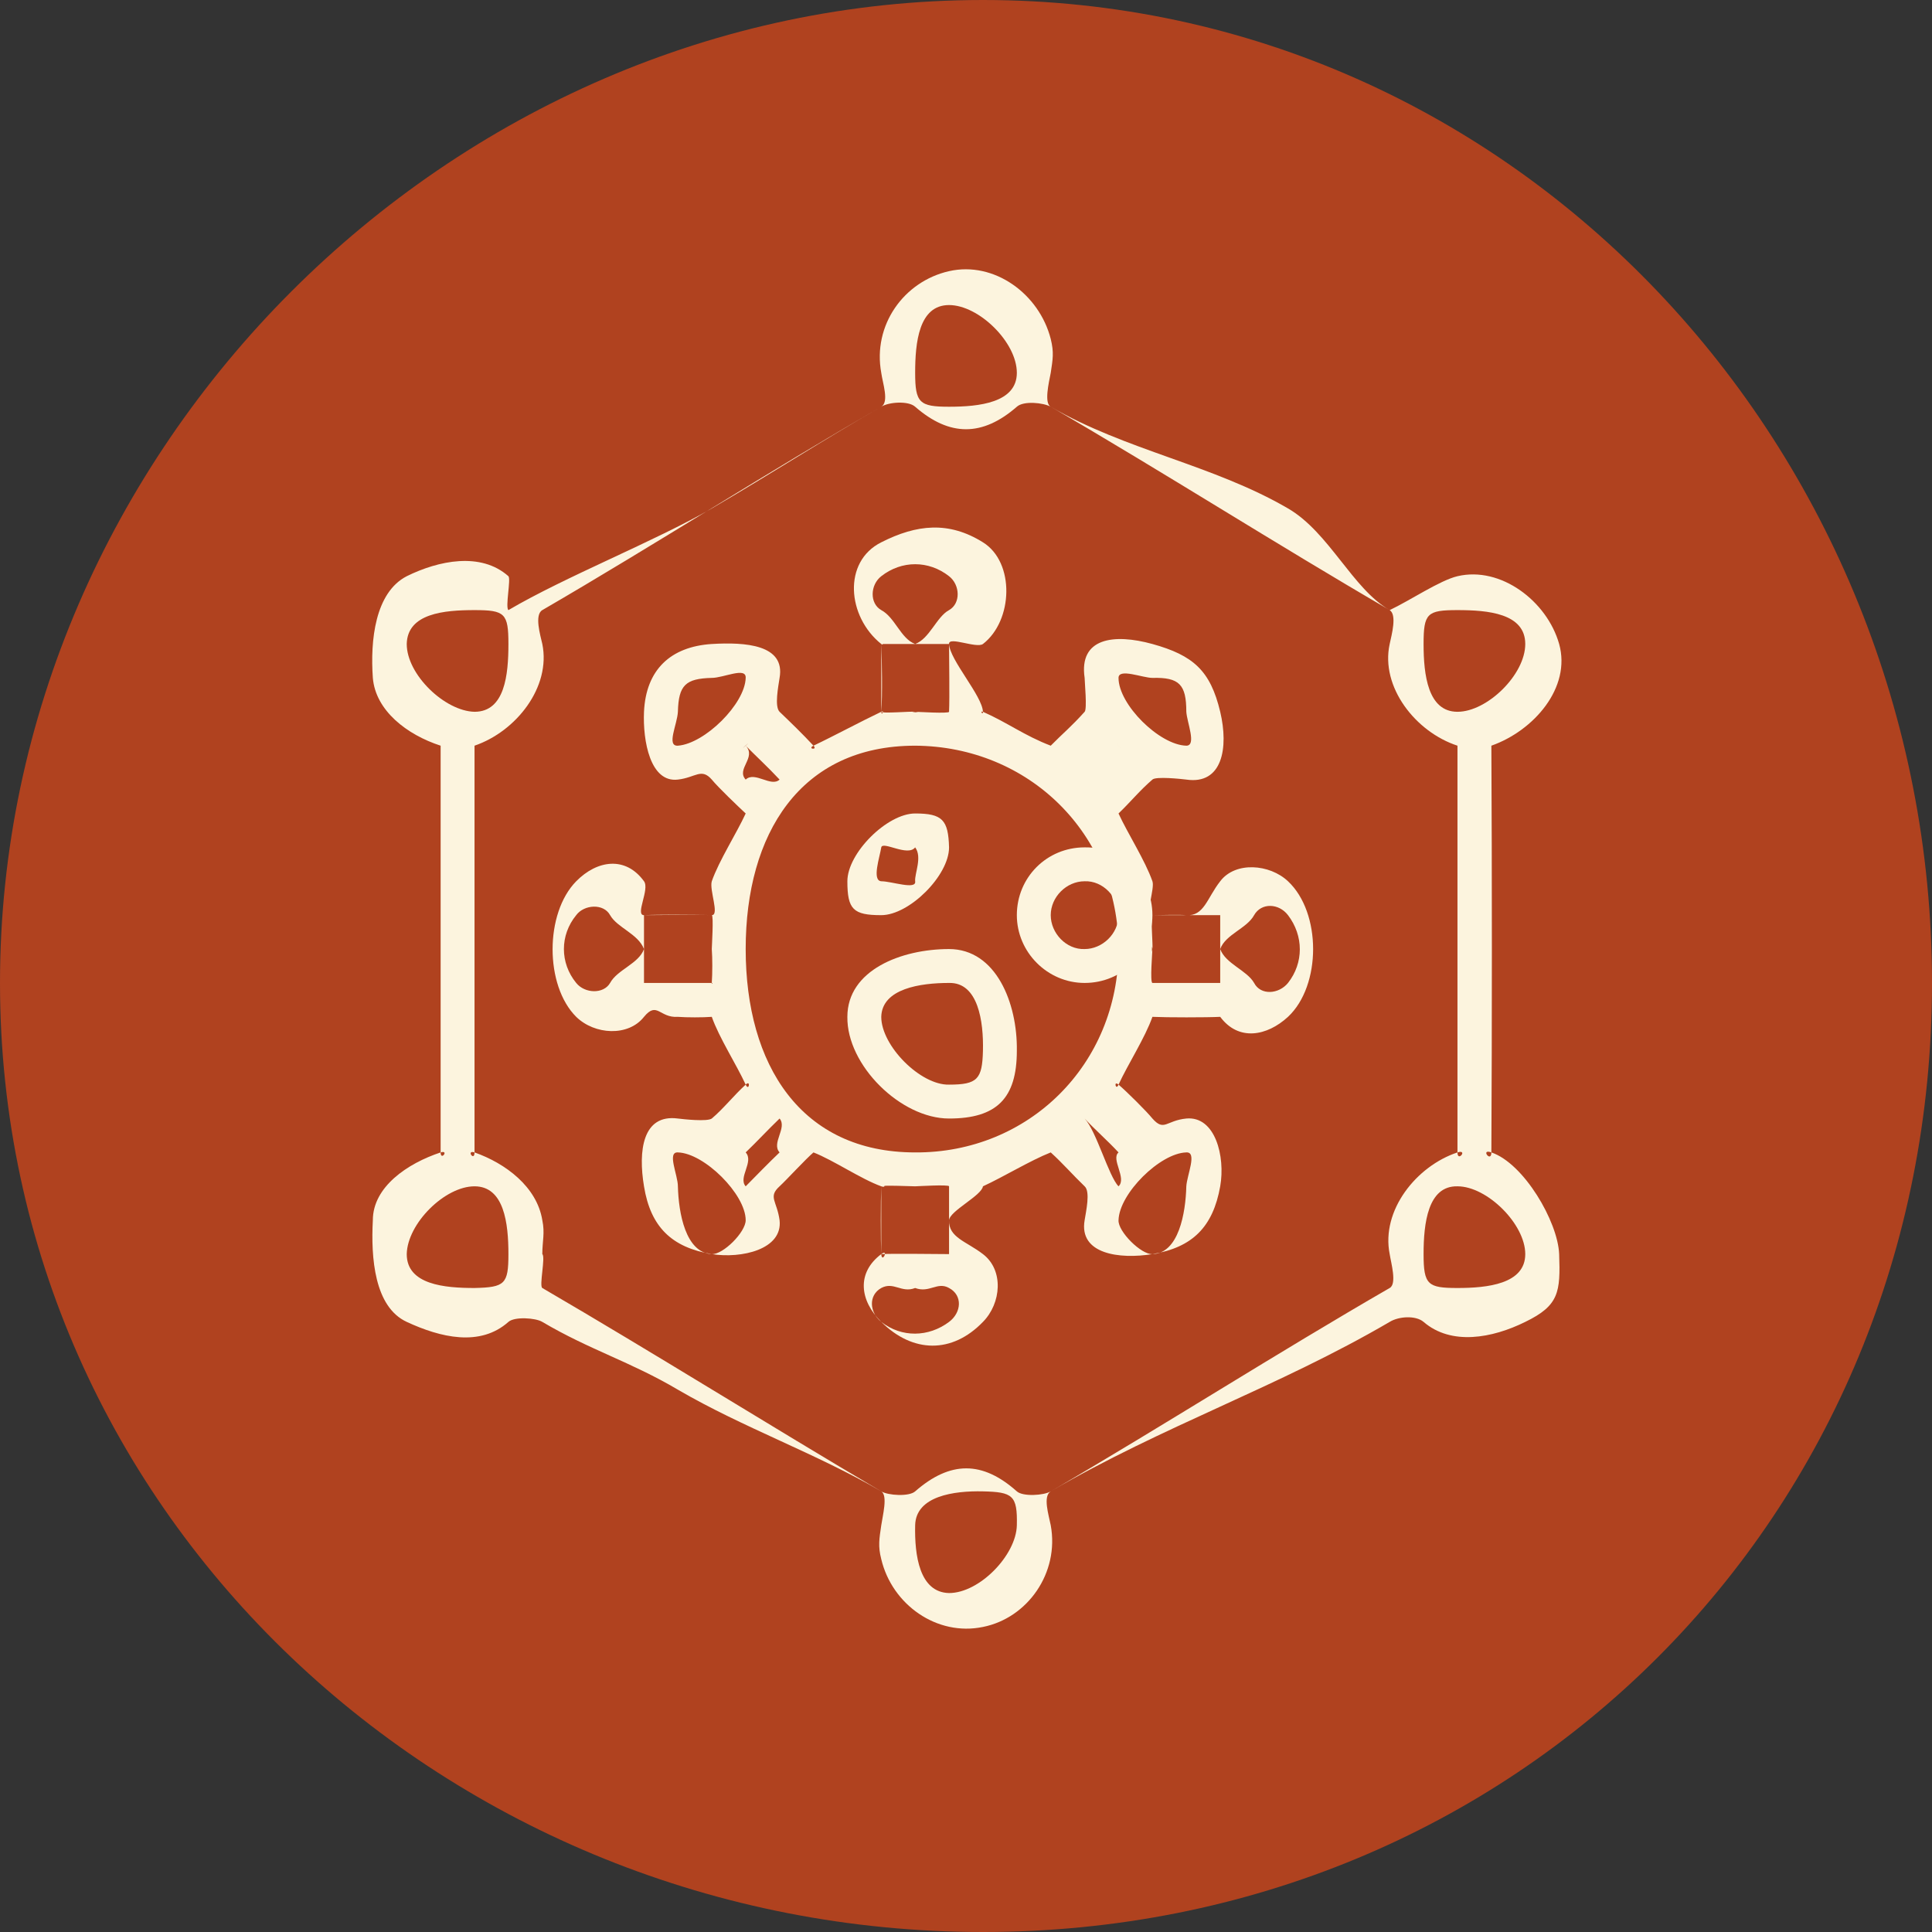<svg width="57" height="57" viewBox="0 0 57 57" fill="none" xmlns="http://www.w3.org/2000/svg">
<rect x="0" y="0" width="57" height="57" fill="#333333" stroke="none"/>
<g clip-path="url(#clip0_4384_13835)">
<path d="M29 57C44.74 57 57 44.74 57 29C57 13.26 44.74 0 29 0C13.26 0 0 13.26 0 29C0 44.74 13.26 57 29 57Z" fill="#B0421F"/>
<path d="M15 18C16.672 17.015 19.328 15.965 21 15C22.752 13.975 24.249 13.005 26 12C26.239 11.859 26.04 11.302 26 11C25.741 9.593 26.667 8.302 28 8C29.334 7.698 30.662 8.673 31 10C31.1 10.402 31.06 10.598 31 11C30.941 11.302 30.801 11.899 31 12C33.209 13.287 35.791 13.713 38 15C39.214 15.704 39.906 17.377 41 18C41.597 17.718 42.483 17.121 43 17C44.274 16.698 45.642 17.733 46 19C46.358 20.287 45.254 21.558 44 22C43.662 22.121 44 21.638 44 22C44.02 25.8 44.02 30.2 44 34C43.662 33.879 44 34.322 44 34C44.956 34.322 45.96 36.035 46 37C46.04 38.126 45.995 38.517 45 39C44.025 39.483 42.816 39.704 42 39C41.761 38.799 41.259 38.839 41 39C37.697 40.93 34.304 42.07 31 44C30.761 44.141 30.941 44.698 31 45C31.259 46.407 30.314 47.739 29 48C27.647 48.282 26.319 47.347 26 46C25.901 45.618 25.941 45.402 26 45C26.04 44.718 26.199 44.121 26 44C24.07 42.874 21.931 42.126 20 41C18.607 40.176 17.393 39.824 16 39C15.801 38.879 15.179 38.839 15 39C14.164 39.744 12.995 39.462 12 39C11.045 38.558 10.941 37.106 11 36C11 35.015 12.025 34.322 13 34C13 34.261 13.259 33.92 13 34C13 30.119 13 25.881 13 22C13 21.759 13.259 22.081 13 22C12.005 21.678 11.08 20.965 11 20C10.921 18.894 11.065 17.483 12 17C12.936 16.538 14.184 16.276 15 17C15.08 17.081 14.901 17.92 15 18ZM16 37C15.96 37.02 16.04 36.98 16 37C16.1 37.081 15.901 37.94 16 38C19.344 39.95 22.657 42.03 26 44C26.199 44.121 26.821 44.161 27 44C28.035 43.095 28.985 43.095 30 44C30.179 44.161 30.801 44.121 31 44C34.344 42.05 37.657 39.93 41 38C41.219 37.879 41.04 37.261 41 37C40.742 35.713 41.786 34.402 43 34C43 34.302 43.319 33.9 43 34C43 30.16 43 25.84 43 22C43 21.718 43.299 22.101 43 22C41.766 21.598 40.722 20.267 41 19C41.06 18.718 41.219 18.141 41 18C37.677 16.07 34.324 13.93 31 12C30.781 11.879 30.199 11.819 30 12C28.985 12.885 28.015 12.885 27 12C26.801 11.819 26.219 11.859 26 12C22.677 13.91 19.324 16.07 16 18C15.761 18.141 15.941 18.739 16 19C16.259 20.267 15.234 21.578 14 22C13.722 22.081 14 21.718 14 22C14 25.86 14 30.14 14 34C13.742 33.92 14 34.282 14 34C14.916 34.322 15.841 35.015 16 36C16.08 36.382 16 36.618 16 37ZM28 47C28.896 47 29.98 45.885 30 45C30.02 44.115 29.876 44.02 29 44C28.145 43.98 27.02 44.136 27 45C26.98 45.885 27.125 46.98 28 47ZM28 9C27.105 9 27 10.115 27 11C27 11.885 27.125 12 28 12C28.876 12 30 11.885 30 11C30 10.095 28.876 9 28 9ZM15 37C15 36.095 14.876 35 14 35C13.125 35 12.02 36.095 12 37C12 37.905 13.125 38 14 38C14.896 37.98 15 37.885 15 37ZM42 37C42 37.905 42.125 38 43 38C43.876 38 45 37.885 45 37C45 36.115 43.876 35 43 35C42.125 34.98 42 36.095 42 37ZM42 19C42 19.905 42.125 21 43 21C43.876 21 45 19.905 45 19C45 18.095 43.896 18 43 18C42.105 18 42 18.095 42 19ZM15 19C15 18.095 14.896 18 14 18C13.105 18 12.02 18.095 12 19C12 19.905 13.125 20.98 14 21C14.896 21 15 19.905 15 19Z" fill="#FCF4DE"/>
<path d="M31 22C31.368 21.626 31.594 21.452 32 21C32.078 20.921 32 20.118 32 20C31.826 18.82 32.858 18.685 34 19C35.201 19.334 35.71 19.781 36 21C36.252 22.062 36.065 23.157 35 23C34.845 22.98 34.097 22.902 34 23C33.632 23.315 33.349 23.666 33 24C32.845 24.138 32.923 23.823 33 24C33.271 24.59 33.787 25.39 34 26C34.078 26.216 33.768 27 34 27C34.252 27 34.749 26.98 35 27C35.523 27.039 35.613 26.492 36 26C36.446 25.41 37.458 25.489 38 26C38.988 26.924 38.988 29.076 38 30C37.381 30.57 36.542 30.728 36 30C35.826 29.764 36.291 30 36 30C35.594 30.02 34.426 30.02 34 30C33.768 30 34.078 29.764 34 30C33.787 30.61 33.271 31.41 33 32C32.845 31.862 32.923 32.197 33 32C33.213 32.177 33.826 32.784 34 33C34.349 33.393 34.4 33.059 35 33C35.852 32.921 36.155 34.115 36 35C35.787 36.2 35.181 36.803 34 37C33.032 37.157 31.826 37.003 32 36C32.039 35.744 32.175 35.157 32 35C31.652 34.666 31.349 34.315 31 34C30.923 33.921 31.116 33.961 31 34C30.4 34.236 29.601 34.725 29 35C28.884 35.059 29.02 34.882 29 35C28.962 35.275 28.02 35.725 28 36C27.981 36.511 28.516 36.626 29 37C29.62 37.472 29.543 38.45 29 39C28.09 39.944 26.93 39.924 26 39C25.361 38.371 25.265 37.551 26 37C26.02 37.295 26.233 36.823 26 37C25.981 36.587 25.981 35.433 26 35C26 34.784 26.213 35.079 26 35C25.4 34.784 24.601 34.236 24 34C23.884 33.961 24.097 33.921 24 34C23.768 34.197 23.213 34.803 23 35C22.652 35.315 22.923 35.43 23 36C23.097 36.865 21.872 37.138 21 37C19.819 36.803 19.194 36.2 19 35C18.826 33.958 18.955 32.862 20 33C20.155 33.02 20.865 33.098 21 33C21.349 32.705 21.652 32.315 22 32C22.097 32.216 22.155 31.843 22 32C21.729 31.41 21.213 30.61 21 30C20.923 29.784 21.213 30 21 30C20.749 30.02 20.252 30.02 20 30C19.458 30.039 19.388 29.528 19 30C18.536 30.59 17.543 30.531 17 30C16.071 29.076 16.071 26.944 17 26C17.62 25.371 18.458 25.253 19 26C19.175 26.236 18.729 27 19 27C19.407 26.98 20.574 26.98 21 27C21.233 27 20.923 26.256 21 26C21.213 25.39 21.729 24.59 22 24C22.097 23.803 22.155 24.138 22 24C21.768 23.784 21.194 23.236 21 23C20.691 22.646 20.523 22.941 20 23C19.187 23.098 18.962 21.865 19 21C19.058 19.761 19.78 19.079 21 19C21.988 18.941 23.175 19.017 23 20C22.962 20.256 22.845 20.843 23 21C23.329 21.315 23.691 21.666 24 22C23.807 22.098 24.136 22.138 24 22C24.581 21.725 25.419 21.275 26 21C26 21.138 26.116 20.941 26 21C26.039 20.509 26.02 19.492 26 19C26 18.862 26.097 19.079 26 19C24.993 18.194 24.858 16.57 26 16C27.046 15.469 27.993 15.371 29 16C29.949 16.59 29.891 18.312 29 19C28.807 19.138 27.981 18.764 28 19C28.02 19.472 28.981 20.528 29 21C28.904 20.961 29 21.118 29 21C29.717 21.315 30.226 21.705 31 22ZM33 28C33 24.598 30.35 22.02 27 22C23.612 22 22 24.598 22 28C22 31.421 23.631 34 27 34C30.35 34.02 33 31.402 33 28ZM27 19C27.426 18.843 27.632 18.197 28 18C28.349 17.803 28.329 17.256 28 17C27.4 16.528 26.601 16.528 26 17C25.671 17.256 25.652 17.803 26 18C26.407 18.216 26.574 18.843 27 19ZM27 38C26.594 38.157 26.368 37.803 26 38C25.613 38.216 25.652 38.725 26 39C26.601 39.472 27.4 39.452 28 39C28.368 38.725 28.407 38.216 28 38C27.652 37.803 27.426 38.157 27 38ZM19 28C18.826 27.548 18.213 27.374 18 27C17.807 26.646 17.233 26.685 17 27C16.516 27.59 16.516 28.41 17 29C17.252 29.315 17.807 29.334 18 29C18.213 28.607 18.845 28.433 19 28ZM36 28C36.155 28.433 36.787 28.626 37 29C37.194 29.374 37.729 29.334 38 29C38.465 28.41 38.465 27.61 38 27C37.729 26.646 37.213 26.626 37 27C36.787 27.393 36.155 27.567 36 28ZM35 21C35 20.194 34.794 19.98 34 20C33.71 20 33 19.705 33 20C33 20.787 34.206 21.98 35 22C35.31 22 35.02 21.315 35 21ZM22 20C22.02 19.666 21.349 20 21 20C20.226 20.02 20.02 20.213 20 21C19.981 21.374 19.652 22.02 20 22C20.794 21.941 21.981 20.767 22 20ZM20 34C19.671 33.98 20 34.666 20 35C20.02 35.787 20.226 36.961 21 37C21.329 37.02 22 36.354 22 36C22 35.233 20.775 34.02 20 34ZM34 37C34.775 36.98 34.981 35.787 35 35C35.02 34.666 35.33 33.98 35 34C34.226 34.02 33.02 35.214 33 36C32.981 36.334 33.671 37.02 34 37ZM26 19C26 19.433 26 20.567 26 21C26 21.059 26.923 20.98 27 21C26.729 21.02 27.271 21.02 27 21C27.058 21 28 21.059 28 21C28.02 20.567 28 19.433 28 19C27.594 19 26.407 19 26 19ZM28 37C28 36.548 28 35.413 28 35C28 34.941 27.039 35 27 35C26.671 34.98 27.329 34.98 27 35C26.962 35 26 34.961 26 35C26 35.433 26 36.548 26 37C26.407 36.98 27.574 37 28 37ZM32 23C31.768 22.725 32.252 23.295 32 23C32.349 22.646 32.691 22.315 33 22C32.749 21.725 33.233 22.256 33 22C32.671 22.354 32.291 22.705 32 23ZM33 34C32.671 33.646 32.291 33.315 32 33C31.729 33.236 32.213 32.803 32 33C32.349 33.374 32.71 34.705 33 35C33.252 34.764 32.768 34.197 33 34ZM22 34C22.252 34.275 21.768 34.744 22 35C22.329 34.666 22.691 34.295 23 34C22.749 33.725 23.233 33.275 23 33C22.652 33.334 22.329 33.685 22 34ZM22 22C22.329 22.354 21.71 22.685 22 23C22.271 22.744 22.749 23.236 23 23C22.671 22.646 22.291 22.295 22 22C22.252 21.764 21.729 22.236 22 22ZM36 29C36 28.587 36 27.413 36 27C35.574 27 34.426 27 34 27C33.942 27 34.02 27.921 34 28C33.981 27.764 33.981 28.256 34 28C34 28.079 33.923 28.98 34 29C34.407 29 35.574 29 36 29ZM19 27C19 27.433 19 28.607 19 29C19.426 29 20.594 29 21 29C20.981 29.039 21.058 29 21 29C21.02 28.705 21.02 28.275 21 28C21 27.941 21.058 27 21 27C20.594 26.98 19.446 27 19 27Z" fill="#FCF4DE"/>
<path d="M30 31C30 32.402 29.407 33 28 33C26.572 33 24.979 31.423 25 30C25 28.619 26.593 28 28 28C29.386 28 30.021 29.598 30 31ZM28 29C27.16 29 26.021 29.163 26 30C26 30.858 27.16 32.021 28 32C28.84 32 28.979 31.837 29 31C29.021 30.142 28.861 28.979 28 29Z" fill="#FCF4DE"/>
<path d="M34 27C34 28.112 33.118 29 32 29C30.903 29 30 28.091 30 27C30 25.888 30.882 25 32 25C33.097 24.979 34 25.888 34 27ZM33 27C33 26.465 32.538 25.979 32 26C31.462 26 31 26.465 31 27C31 27.535 31.462 28.021 32 28C32.516 28 33 27.556 33 27Z" fill="#FCF4DE"/>
<path d="M26 27C25.174 27 25 26.832 25 26C25 25.168 26.174 24 27 24C27.804 24 27.978 24.19 28 25C28 25.832 26.826 27 26 27ZM27 25C26.783 25.285 26.044 24.803 26 25C25.956 25.285 25.717 25.978 26 26C26.304 26 27.044 26.263 27 26C26.978 25.781 27.217 25.285 27 25Z" fill="#FCF4DE"/>
</g>
<defs>
<clipPath id="clip0_4384_13835">
<rect width="57" height="57" fill="white"/>
</clipPath>
</defs>
</svg>
